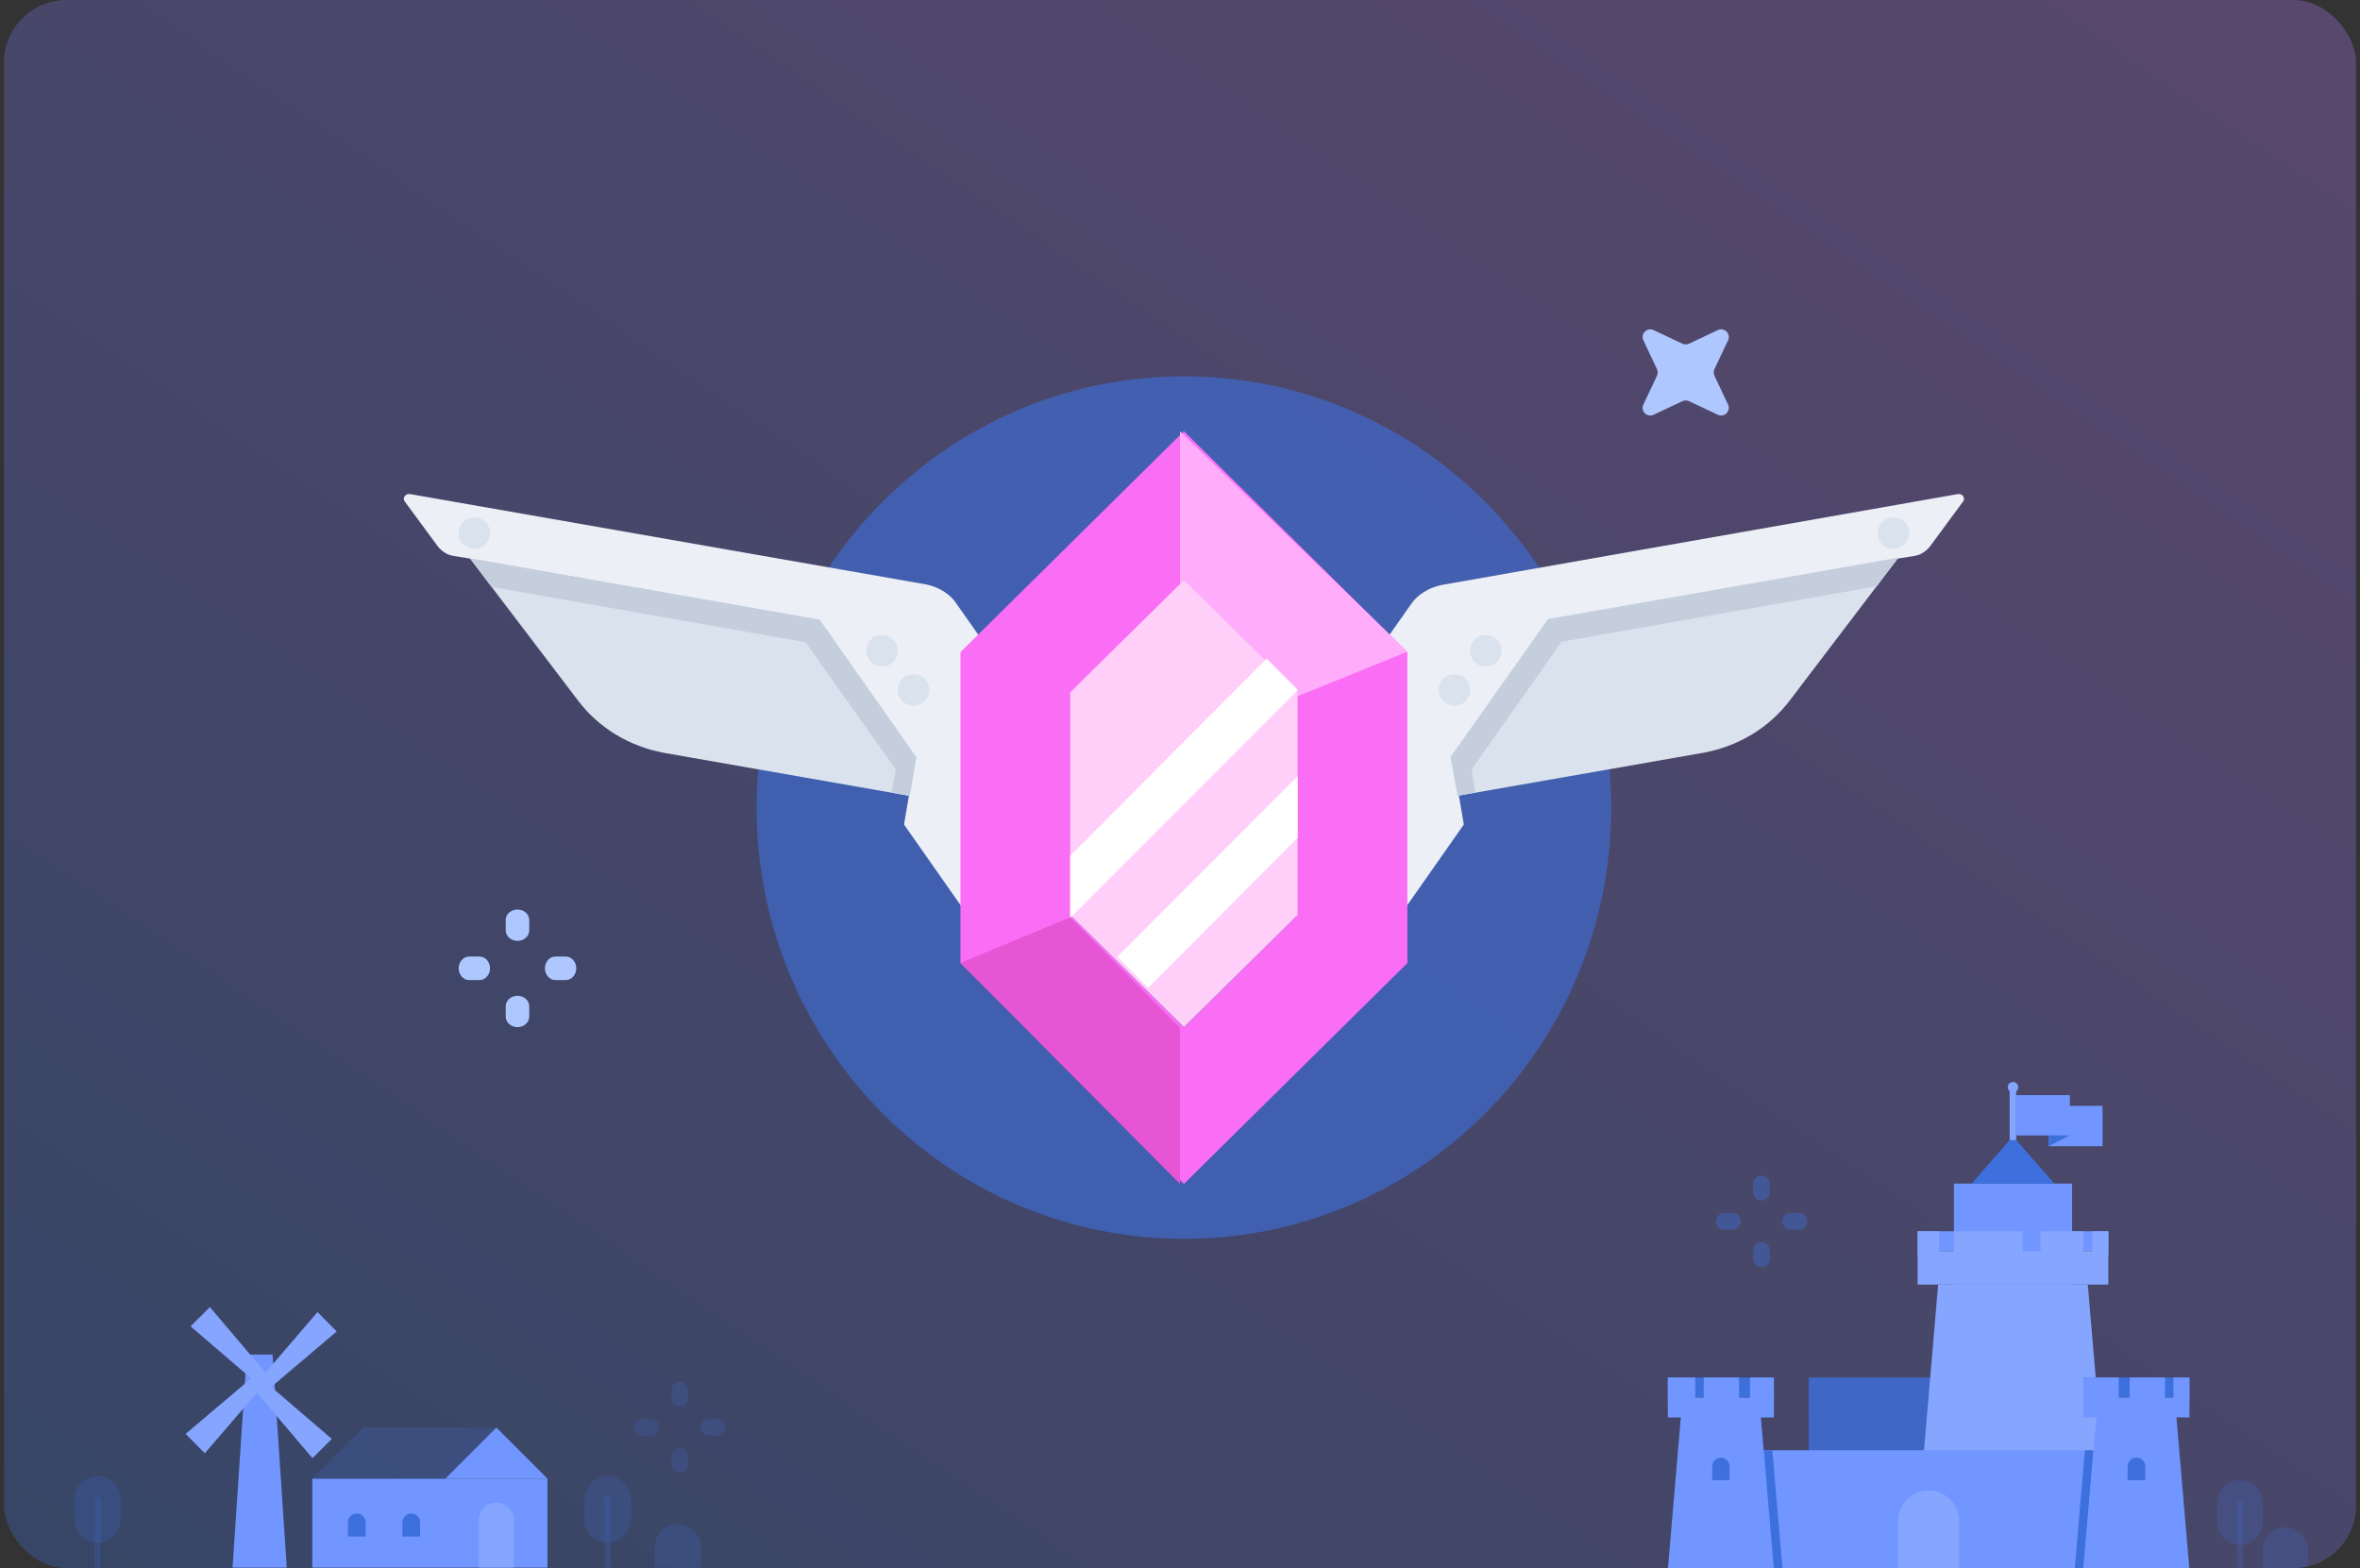 <svg fill="none" height="200" viewBox="0 0 301 200" width="301" xmlns="http://www.w3.org/2000/svg" xmlns:xlink="http://www.w3.org/1999/xlink"><rect x="0" y="0" width="301" height="200" fill="#333333" stroke="none"/><linearGradient id="a" gradientUnits="userSpaceOnUse" x1=".5" x2="193.391" y1="200" y2="-84.108"><stop offset="0" stop-color="#3e70dd"/><stop offset="1" stop-color="#b377f3"/></linearGradient><clipPath id="b"><rect height="200" rx="8" width="300" x=".5"/></clipPath><g clip-path="url(#b)"><path d="m.5 0h300v200h-300z" fill="url(#a)" opacity=".3"/><path d="m69.825 188.595h-29.996v11.345h29.996z" fill="#7196ff"/><path d="m80.45 191.218c0-1.628-1.32-2.948-2.949-2.948-1.629 0-2.949 1.32-2.949 2.948v2.57c0 1.628 1.32 2.948 2.949 2.948 1.628 0 2.949-1.32 2.949-2.948z" fill="#3e70dd" opacity=".2"/><path d="m77.874 190.971h-.751v8.969h.751z" fill="#3e70dd" opacity=".2"/><path d="m15.397 191.218c0-1.628-1.32-2.948-2.949-2.948-1.628 0-2.949 1.32-2.949 2.948v2.57c0 1.628 1.32 2.948 2.949 2.948 1.629 0 2.949-1.32 2.949-2.948z" fill="#3e70dd" opacity=".2"/><path d="m12.82 190.971h-.751v8.969h.751z" fill="#3e70dd" opacity=".2"/><path d="m86.448 194.422c.782 0 1.532.311 2.085.864.553.553.864 1.303.864 2.085v2.569h-5.897v-2.562c-.001-.387.074-.772.222-1.13.148-.359.365-.685.639-.96.274-.274.599-.492.958-.641.358-.148.742-.225 1.13-.225z" fill="#3e70dd" opacity=".2"/><path d="m63.309 182.071-6.516 6.516h13.032z" fill="#7196ff"/><path d="m46.345 182.071-6.516 6.516h16.964l6.516-6.516z" fill="#3e70dd" opacity=".2"/><path d="m63.309 191.644c.593 0 1.162.235 1.581.655.419.419.655.988.655 1.581v6.06h-4.473v-6.06c0-.593.236-1.162.655-1.581.419-.42.988-.655 1.581-.655z" fill="#85a5ff"/><path d="m34.768 172.769h-3.297l-1.811 27.171h6.919z" fill="#7196ff"/><path d="m33.607 176.646-1.176-1.184-8.761 7.421 2.453 2.469z" fill="#85a5ff"/><path d="m34.195 177.234-1.176-1.184 7.476-8.706 2.453 2.468z" fill="#85a5ff"/><path d="m33.011 176.638 1.184-1.168-7.422-8.761-2.469 2.453z" fill="#85a5ff"/><path d="m32.423 177.226 1.184-1.176 8.714 7.476-2.469 2.453z" fill="#85a5ff"/><path d="m52.451 193.037c.3 0 .587.119.799.331s.331.499.331.799v1.803h-2.26v-1.803c0-.149.029-.296.086-.433s.14-.261.245-.366.23-.188.367-.245.284-.086.432-.086z" fill="#3e70dd"/><path d="m45.509 193.037c.3 0 .587.119.799.331s.331.499.331.799v1.803h-2.26v-1.803c0-.3.119-.587.331-.799s.499-.331.799-.331z" fill="#3e70dd"/><g fill="#3e70dd" opacity=".2"><path d="m90.388 180.995c-.581 0-1.052.471-1.052 1.053 0 .581.471 1.052 1.052 1.052h1.06c.581 0 1.052-.471 1.052-1.052 0-.582-.471-1.053-1.052-1.053z"/><path d="m81.952 180.995c-.581 0-1.052.471-1.052 1.053 0 .581.471 1.052 1.052 1.052h1.06c.581 0 1.052-.471 1.052-1.052 0-.582-.471-1.053-1.052-1.053z"/><path d="m85.644 178.356c0 .581.471 1.053 1.052 1.053.581 0 1.052-.472 1.052-1.053v-1.06c0-.581-.471-1.053-1.052-1.053-.581 0-1.052.472-1.052 1.053z"/><path d="m85.644 186.792c0 .581.471 1.052 1.052 1.052.581 0 1.052-.471 1.052-1.052v-1.061c0-.581-.471-1.052-1.052-1.052-.581 0-1.052.471-1.052 1.052z"/></g><path d="m259.519 175.691h-28.83v24.509h28.83z" fill="#3e70dd" opacity=".8"/><path d="m266.284 163.849h-19.091l-3.095 36.351h25.281z" fill="#85a5ff"/><path d="m267.268 184.968h-42.572v15.232h42.572z" fill="#7196ff"/><path d="m267.01 184.975-1.294 15.225h-1.112l1.309-15.225z" fill="#3e70dd"/><path d="m214.443 179.996h10.079l1.725 20.204h-13.529z" fill="#7196ff"/><path d="m212.718 180.783h13.53v-2.542h-13.53z" fill="#7196ff"/><path d="m212.718 178.241h13.53v-2.543h-13.53z" fill="#3e70dd"/><path d="m223.206 178.725h3.042v-3.034h-3.042z" fill="#7196ff"/><path d="m217.296 178.725h4.51v-3.034h-4.51z" fill="#7196ff"/><path d="m212.718 178.725h3.503v-3.034h-3.503z" fill="#7196ff"/><path d="m272.481 185.914c.149-.005.298.02.437.073.139.054.265.135.372.239s.191.229.249.366c.057.137.086.285.085.434v1.763h-2.27v-1.763c-.001-.148.028-.294.084-.43.057-.137.14-.261.245-.364.105-.104.23-.186.367-.24.137-.055.284-.081.431-.078z" fill="#3e70dd"/><path d="m219.482 185.914c.293 0 .574.116.782.323.207.207.323.488.323.781v1.764h-2.202v-1.756c0-.293.117-.574.324-.781s.488-.324.781-.324z" fill="#3e70dd"/><path d="m277.521 179.996h-10.079l-1.726 20.204h13.53z" fill="#7196ff"/><path d="m279.246 178.233h-13.53v2.543h13.53z" fill="#7196ff"/><path d="m279.246 175.691h-13.53v2.542h13.53z" fill="#3e70dd"/><path d="m270.226 175.691h-4.51v3.034h4.51z" fill="#7196ff"/><path d="m276.136 175.691h-4.51v3.034h4.51z" fill="#7196ff"/><path d="m279.254 175.691h-2.044v3.034h2.044z" fill="#7196ff"/><path d="m249.206 163.841h15.073v-12.886h-15.073z" fill="#7196ff"/><path d="m224.954 184.975 1.294 15.225h1.112l-1.309-15.225z" fill="#3e70dd"/><path d="m268.902 159.573h-24.328v4.268h24.328z" fill="#85a5ff"/><path d="m268.902 157.031h-24.328v2.542h24.328z" fill="#7196ff"/><path d="m257.96 157.031h-8.762v3.034h8.762z" fill="#85a5ff"/><path d="m265.701 157.031h-5.44v3.034h5.44z" fill="#85a5ff"/><path d="m268.91 157.031h-2.043v3.034h2.043z" fill="#85a5ff"/><path d="m244.582 160.065h2.747v-3.034h-2.747z" fill="#85a5ff"/><path d="m256.742 144.931-5.282 6.031h10.556z" fill="#3e70dd"/><path d="m272.481 185.914c.149-.005.298.02.437.073.139.054.265.135.372.239s.191.229.249.366c.057.137.086.285.085.434v1.763h-2.27v-1.763c-.001-.148.028-.294.084-.43.057-.137.14-.261.245-.364.105-.104.23-.186.367-.24.137-.055.284-.081.431-.078z" fill="#3e70dd"/><path d="m245.982 190.106c1.032 0 2.021.41 2.75 1.139.73.729 1.14 1.719 1.14 2.75v6.205h-7.779v-6.197c-.001-.512.099-1.018.294-1.491s.481-.902.842-1.264c.362-.362.791-.65 1.263-.845.472-.196.979-.297 1.49-.297z" fill="#85a5ff"/><path d="m257.151 139.059h-.833v6.349h.833z" fill="#85a5ff"/><path d="m256.742 139.332c.368 0 .666-.298.666-.666s-.298-.666-.666-.666-.666.298-.666.666.298.666.666.666z" fill="#85a5ff"/><path d="m263.999 139.672h-6.841v5.146h6.841z" fill="#7196ff"/><path d="m268.161 141.042h-6.841v5.145h6.841z" fill="#7196ff"/><g fill="#3e70dd"><path d="m261.32 144.81h2.671l-2.671 1.377z"/><path d="m288.576 191.672c0-1.592-1.291-2.883-2.883-2.883s-2.883 1.291-2.883 2.883v2.512c0 1.593 1.291 2.883 2.883 2.883s2.883-1.29 2.883-2.883z" opacity=".2"/><path d="m286.064 191.43h-.734v8.77h.734z" opacity=".2"/><path d="m291.466 194.805c.765 0 1.498.304 2.039.844.541.541.845 1.274.845 2.039v2.512h-5.766v-2.505c-.001-.379.072-.755.217-1.105.144-.351.356-.67.624-.938.268-.269.586-.482.936-.627.351-.145.726-.22 1.105-.22z" opacity=".2"/><path d="m228.389 154.708c-.585 0-1.059.474-1.059 1.059s.474 1.06 1.059 1.06h1.059c.585 0 1.06-.475 1.06-1.06s-.475-1.059-1.06-1.059z" opacity=".4"/><path d="m219.914 154.708c-.585 0-1.06.474-1.06 1.059s.475 1.059 1.06 1.059h1.059c.585 0 1.06-.474 1.06-1.059s-.475-1.059-1.06-1.059z" opacity=".4"/><path d="m223.614 152.059c0 .585.474 1.06 1.06 1.06.585 0 1.059-.475 1.059-1.06v-1.059c0-.585-.474-1.059-1.059-1.059-.586 0-1.06.474-1.06 1.059z" opacity=".4"/><path d="m223.614 160.534c0 .585.474 1.06 1.06 1.06.585 0 1.059-.475 1.059-1.06v-1.059c0-.585-.474-1.059-1.059-1.059-.586 0-1.06.474-1.06 1.059z" opacity=".4"/><path d="m151 158c30.111 0 54.5-24.613 54.5-55 0-30.387-24.389-55-54.5-55s-54.5 24.613-54.5 55c0 30.387 24.389 55 54.5 55z" fill-opacity=".6"/></g><path d="m197.487 78.959 44.638-7.834-13.798 18.142c-2.691 3.574-6.623 5.91-11.039 6.735l-31.391 5.498-.897-4.879z" fill="#dae2ed"/><path d="m183.876 74.608 65.879-11.602c.55-.069.963.549.619.961l-4.199 5.698c-.482.618-1.17 1.099-1.996 1.236l-2.134.343-44.539 7.827-12.322 17.576.895 4.874.62 3.639-13.906 19.841-7.779-15.996-1.514-8.514 16.452-23.411c.826-1.236 2.272-2.128 3.924-2.472z" fill="#eceff6"/><path d="m185 96.552 12.433-17.593 44.692-7.834-2.763 3.642-40.202 7.078-11.466 16.287.483 2.955-2.279.412z" fill="#c5cedd"/><path d="m241.5 70c1.133 0 2-.867 2-2s-.867-2-2-2-2 .867-2 2 .867 2 2 2z" fill="#dae2ed"/><path d="m189.5 85c1.133 0 2-.867 2-2s-.867-2-2-2-2 .867-2 2 .867 2 2 2z" fill="#dae2ed"/><path d="m185.5 90c1.133 0 2-.867 2-2s-.867-2-2-2-2 .867-2 2 .867 2 2 2z" fill="#dae2ed"/><path d="m104.429 79.029-44.492-7.81 13.753 18.087c2.682 3.562 6.601 5.892 11.002 6.714l31.288 5.481.894-4.864z" fill="#dae2ed"/><path d="m118.124 74.539-65.879-11.534c-.551-.069-.964.549-.62.961l4.199 5.698c.482.618 1.17 1.099 1.996 1.236l2.134.343 44.539 7.827 12.322 17.576-.895 4.874-.62 3.639 13.906 19.841 7.779-15.996 1.514-8.514-16.452-23.411c-.826-1.304-2.272-2.197-3.924-2.54z" fill="#eceff6"/><path d="m116.875 96.567-12.339-17.538-44.599-7.81 2.757 3.631 40.049 7.056 11.512 16.237-.552 2.946 2.344.411z" fill="#c5cedd"/><path d="m60.5 70c1.133 0 2-.867 2-2s-.867-2-2-2-2 .867-2 2 .867 2 2 2z" fill="#dae2ed"/><path d="m112.5 85c1.133 0 2-.867 2-2s-.867-2-2-2-2 .867-2 2 .867 2 2 2z" fill="#dae2ed"/><path d="m116.5 90c1.133 0 2-.867 2-2s-.867-2-2-2-2 .867-2 2 .867 2 2 2z" fill="#dae2ed"/><path d="m211.322 47.947-1.718 3.643c-.413.825.481 1.718 1.306 1.306l3.643-1.718c.275-.138.619-.138.894 0l3.643 1.718c.825.412 1.719-.481 1.306-1.306l-1.718-3.643c-.138-.275-.138-.619 0-.894l1.718-3.643c.413-.825-.481-1.718-1.306-1.306l-3.643 1.718c-.275.138-.619.138-.894 0l-3.643-1.718c-.825-.412-1.719.481-1.306 1.306l1.718 3.643c.138.275.138.619 0 .894z" fill="#aec7ff"/><path d="m66 120c-.825 0-1.5-.6-1.5-1.333v-1.334c0-.733.675-1.333 1.5-1.333s1.5.6 1.5 1.333v1.334c0 .733-.675 1.333-1.5 1.333z" fill="#aec7ff"/><path d="m66 131c-.825 0-1.5-.6-1.5-1.333v-1.334c0-.733.675-1.333 1.5-1.333s1.5.6 1.5 1.333v1.334c0 .733-.675 1.333-1.5 1.333z" fill="#aec7ff"/><path d="m69.5 123.5c0-.825.6-1.5 1.333-1.5h1.333c.733 0 1.333.675 1.333 1.5s-.6 1.5-1.333 1.5h-1.333c-.733 0-1.333-.675-1.333-1.5z" fill="#aec7ff"/><path d="m58.5 123.5c0-.825.6-1.5 1.333-1.5h1.333c.733 0 1.333.675 1.333 1.5s-.6 1.5-1.333 1.5h-1.333c-.733 0-1.333-.675-1.333-1.5z" fill="#aec7ff"/><path d="m151 55-28.5 28.171v39.658l28.5 28.171 28.5-28.171v-39.658zm14.319 61.88-14.319 14.154-14.25-14.085v-28.035l14.25-14.017 14.25 14.085z" fill="#fa6ef6"/><path d="m150.5 55v19.907l14.5 14.093 14.5-5.883z" fill="#ffadfb"/><path d="m136.5 117-14 5.815 28 28.185v-19.907z" fill="#e655d4"/><path d="m136.5 88.302v28.396l14.5 14.302 14.5-14.302v-28.396l-14.5-14.302z" fill="#ffcff9"/><path d="m165.5 87.966v.071l-28.93 28.963h-.07v-7.861l25.058-25.139z" fill="#fff"/><path d="m165.5 99v7.843l-19.063 19.157-3.937-3.956z" fill="#fff"/></g></svg>